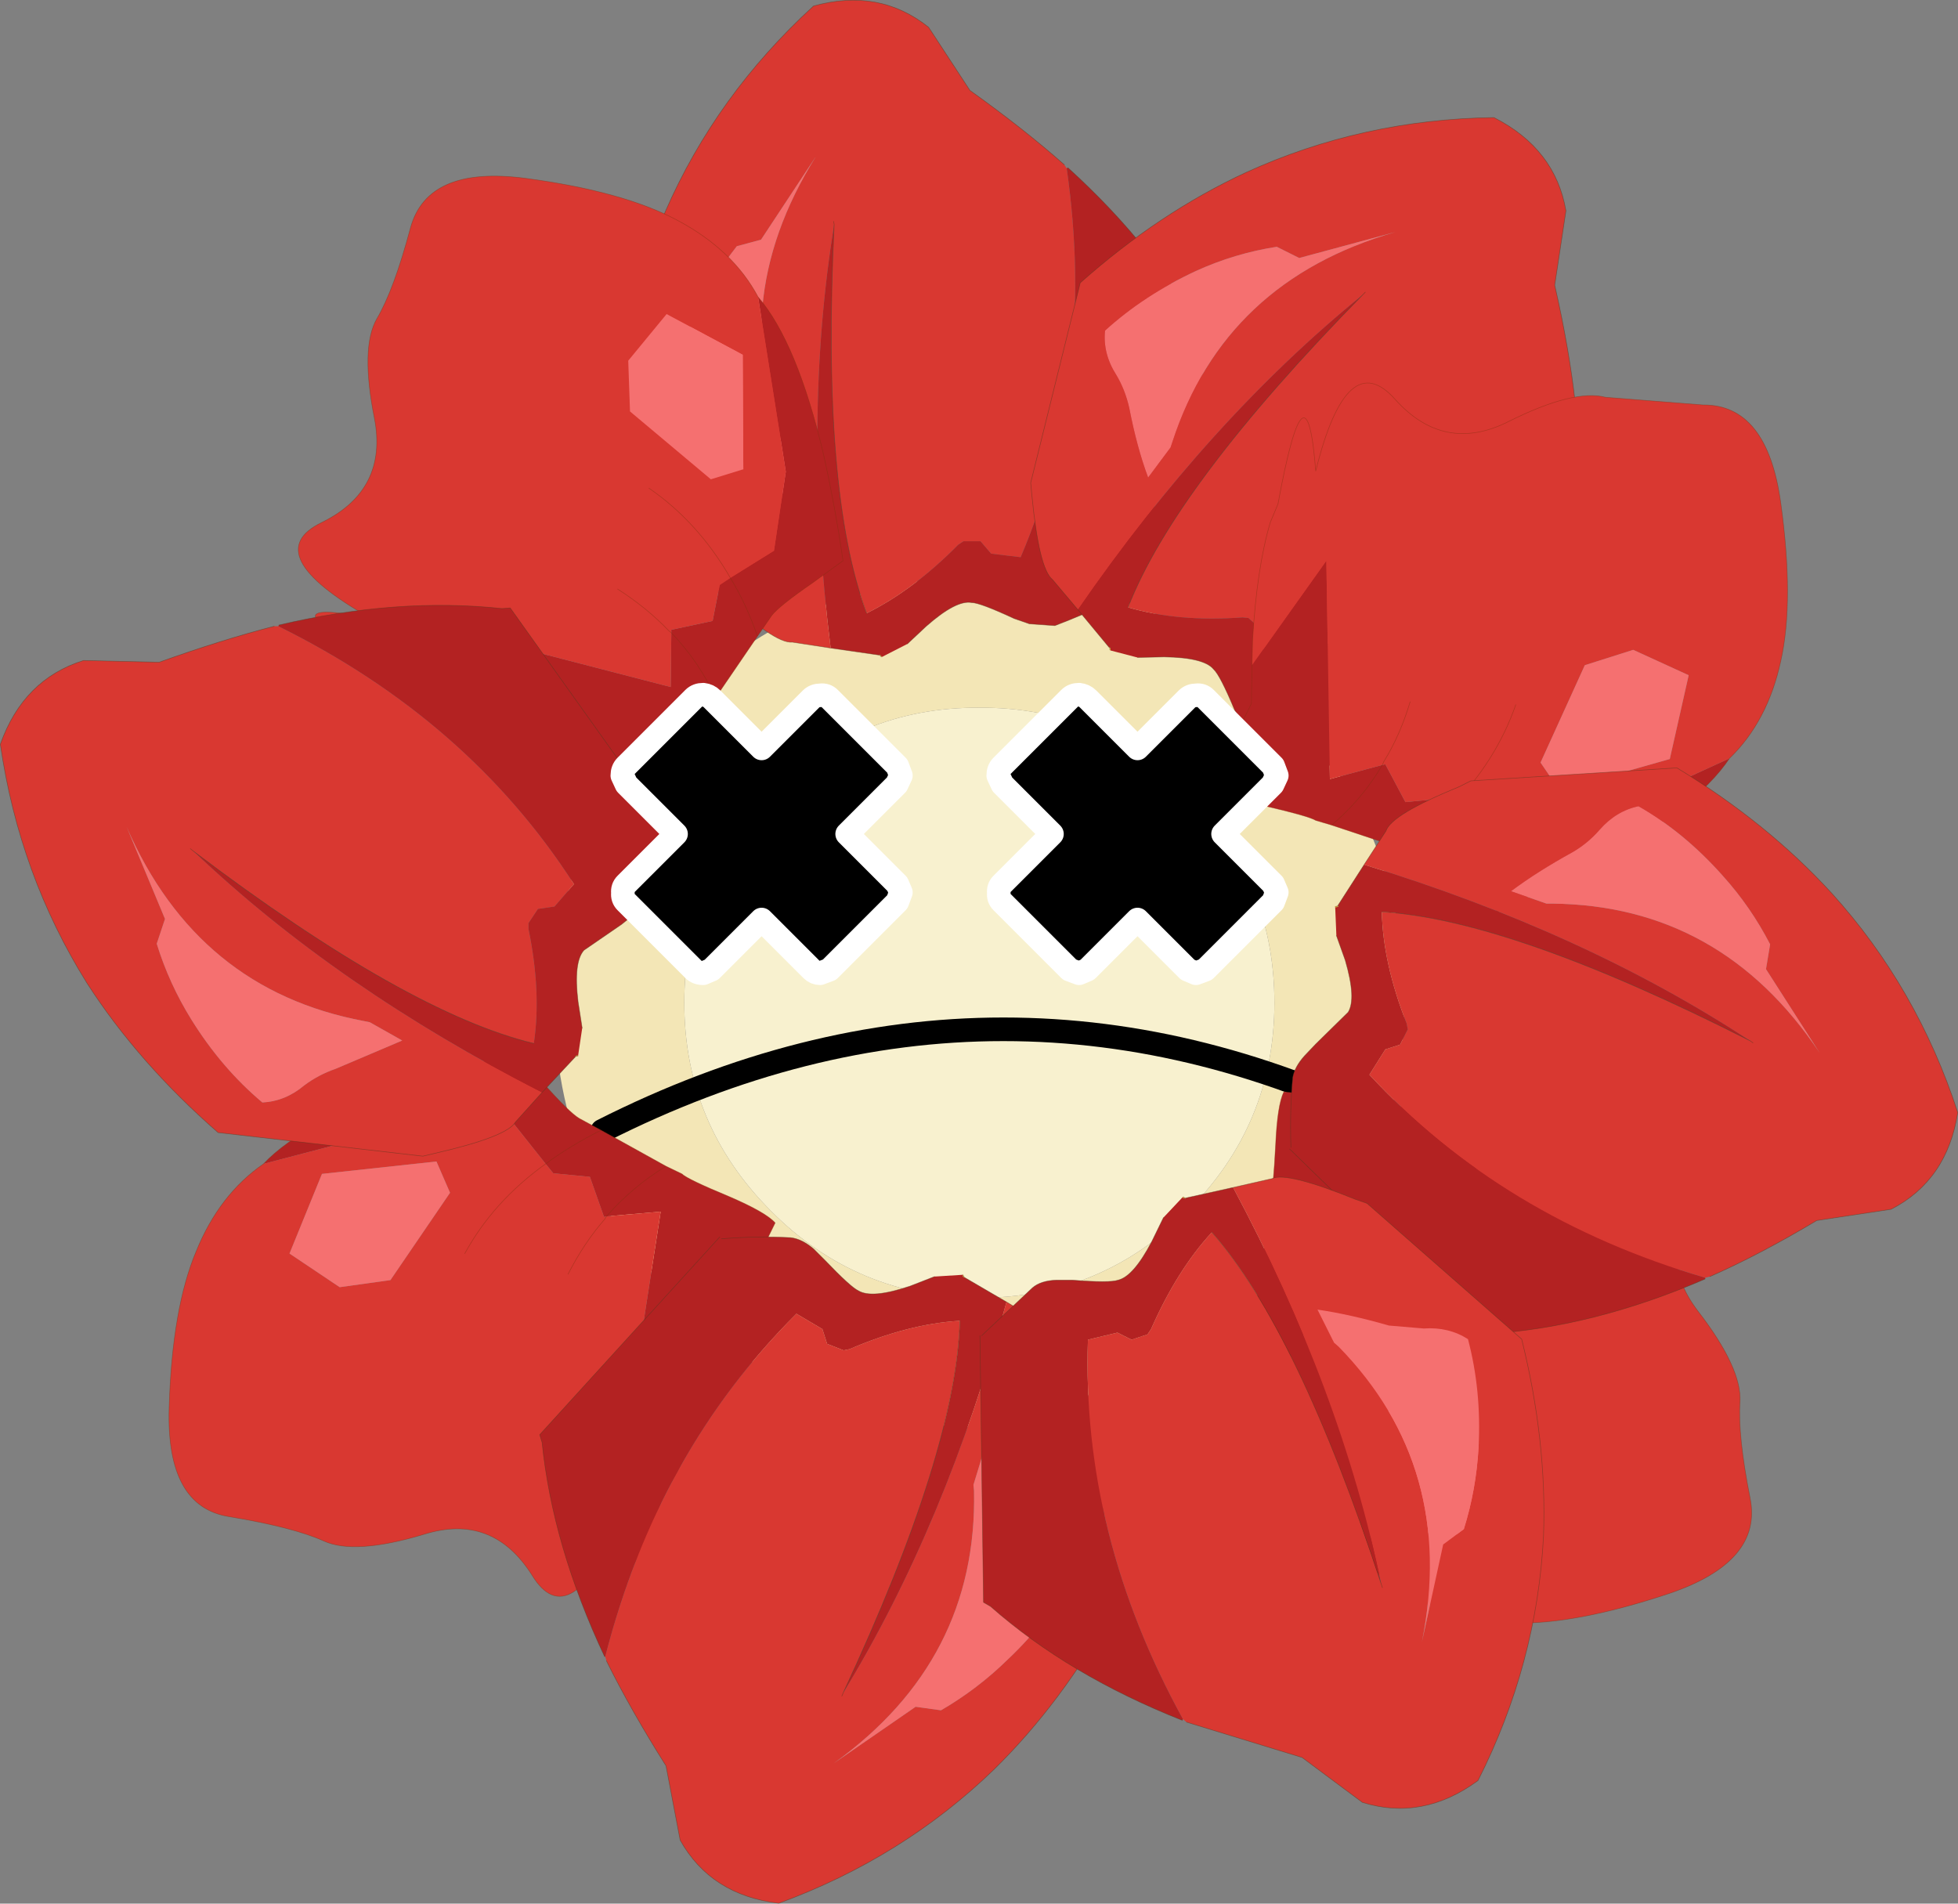 <svg viewBox="0 0 165.9 161.29" xmlns="http://www.w3.org/2000/svg" xmlns:xlink="http://www.w3.org/1999/xlink"><rect x="0" y="0" width="165.9" height="161.29" fill="#808080" stroke="none"/><use transform="translate(.03 .01)" width="165.85" height="161.25" xlink:href="#a"/><defs><g id="a"><path d="M253.65 242.65Q246.35 250 236 250t-17.65-7.35Q211 235.3 211 225q0-10.35 7.35-17.7 7.3-7.35 17.65-7.3 10.35-.05 17.65 7.3Q261 214.65 261 225q0 10.3-7.35 17.65" fill="#f8f1cf" fill-rule="evenodd" transform="translate(-153.05 -140.05)"/><path d="M253.65 242.65Q261 235.3 261 225q0-10.35-7.35-17.7-7.3-7.35-17.65-7.3-10.35-.05-17.65 7.3Q211 214.65 211 225q0 10.3 7.35 17.65Q225.65 250 236 250t17.65-7.35m18.35-17.7q0 14.9-10.55 25.45T236 260.95t-25.45-10.55T200 224.95t10.55-25.45T236 188.95t25.45 10.55T272 224.95" fill="#f3e6b6" fill-rule="evenodd" transform="translate(-153.05 -140.05)"/><path d="m223.4 194.95-3.25-.5q-1.5.15-6.05-4.15l-.8-.65-8.15-15.4q1.05-8.9 4.25-16.3 4.3-9.85 12.55-17.4 5.55-1.55 9.75 1.8l3.5 5.35q4.55 3.25 8 6.3l.2.3q2.55 17.75-3.9 32.95l-2.5-.3-.9-1.05h-1.45l-.45.3q-3.8 3.85-7.75 5.8-3.85-10.3-2.75-32.95-2.7 16.6-.3 35.9m.25-36.15.05.25-.05-.25M212.6 178q1.4.45 2.65 1.35l5.15 3.35-.3-3.15-.2-.45q-5.7-13.1 2.25-25.8l-4.65 7.05-2.05.55q-2.2 2.8-3.6 6.05-2 4.45-2.45 8.9 1.15 1.55 3.2 2.15" fill="#d93831" fill-rule="evenodd" transform="translate(-153.05 -140.05)"/><path d="m243.4 154.3.1-.05q7.65 6.95 11.75 14.8l.45.5-7.75 21.25-.2-.05q-2.85 1.35-5.35 2.3l-2.15-.15-1.3-.45q-2.9-1.35-3.6-1.35-1.3-.25-3.85 2l-1.6 1.5-2.15 1.1-.2-.2v.05l-4.15-.6q-2.4-19.3.3-35.9-1.1 22.65 2.75 32.95 3.95-1.95 7.75-5.8l.45-.3h1.45l.9 1.05 2.5.3q6.45-15.2 3.9-32.95" fill="#b32222" fill-rule="evenodd" transform="translate(-153.05 -140.05)"/><path d="M212.6 178q-2.05-.6-3.2-2.15.45-4.45 2.45-8.9 1.4-3.25 3.6-6.05l2.05-.55 4.65-7.05q-7.95 12.7-2.25 25.8l.2.45.3 3.15-5.15-3.35q-1.25-.9-2.65-1.35" fill="#f57070" fill-rule="evenodd" transform="translate(-153.05 -140.05)"/><path d="m247.95 190.8-.2-.05.2.05m-20.2 4.9h-.05l-.15-.15.1.05.1.1" fill="#ebb81f" fill-rule="evenodd" transform="translate(-153.05 -140.05)"/><path d="m227.65 195.6-.1-.05v-.05.05-.05l.1.1" fill="#fcd258" fill-rule="evenodd" transform="translate(-153.05 -140.05)"/><path d="m70.35 54.9-3.25-.5q-1.5.15-6.05-4.15l-.8-.65-8.15-15.4q1.05-8.9 4.25-16.3Q60.65 8.05 68.9.5q5.55-1.55 9.75 1.8l3.5 5.35q4.55 3.25 8 6.3m.3.25Q98.1 21.15 102.2 29l.45.5-7.75 21.25m-.2-.05q-2.85 1.35-5.35 2.3l-2.15-.15-1.3-.45q-2.9-1.35-3.6-1.35-1.3-.25-3.85 2l-1.6 1.5m-2.2 1.1-.15-.15-4.15-.6m.3-35.9-.05-.25m2.8 33.2Q69.55 41.65 70.65 19m3.95 36.55-.1-.05v-.05" fill="none" stroke="#52371d" stroke-linecap="round" stroke-linejoin="round" stroke-opacity=".502" stroke-width=".05"/><path d="M51 95.8q34-17.2 67.95 0" fill="none" stroke="#000" stroke-linecap="round" stroke-linejoin="round" stroke-width="2"/><path d="M217.25 165.2q3.3 3.85 5.55 13.35 1 4.5 1.65 9l-2.55 1.85q-2.9 2-3.5 2.8l-1.2 1.75q-.95-2.75-2.3-4.95 1.35 2.2 2.3 4.95l-3.55 5.2-.8 1.2q-.45.45-2.25 3.75-1.65 3-2.65 3.7-.1.1-2.5-1.55l-3.6-3.25-3.05-.95-6.9-8.45 17.95 4.65.05-4.6v-.25l3.5-.75.6-3.05.9-.6 3.7-2.3 1-6.7-2.35-14.8m-7.35 28.45q2.35 2.45 3.75 5.5-1.4-3.05-3.75-5.5" fill="#b32222" fill-rule="evenodd" transform="translate(-153.05 -140.05)"/><path d="m217.25 165.2 2.35 14.8-1 6.7-3.7 2.3q-2.75-4.75-6.9-7.6 4.15 2.85 6.9 7.6l-.9.6-.6 3.05-3.5.75v.25l-.2-.15q-1.85-1.95-4.35-3.55 2.5 1.6 4.35 3.55l.2.15-.05 4.6-17.95-4.65 6.9 8.45-2-.6q-5.85-1.95-9.3-4.2l-1.3-1q-11.95-5.8-1.8-3.85-9.6-5.45-4.1-8.1 5.6-2.75 4.45-8.8-1.2-6 .2-8.45 1.45-2.45 2.85-7.7 1.45-5.3 9.75-4.2t12.95 3.6 6.75 6.45m-7.75 1.45-3.25 3.95.15 4.3 6.85 5.75 2.75-.85-.05-9.7-6.45-3.45" fill="#d93831" fill-rule="evenodd" transform="translate(-153.05 -140.05)"/><path d="m209.5 166.65 6.45 3.45.05 9.7-2.75.85-6.85-5.75-.15-4.3 3.25-3.95" fill="#f57070" fill-rule="evenodd" transform="translate(-153.05 -140.05)"/><path d="m64.15 53.9 1.2-1.75q.6-.8 3.5-2.8l2.55-1.85q-.65-4.5-1.65-9Q67.5 29 64.2 25.15m-2.35 23.8q1.35 2.2 2.3 4.95l-3.55 5.2-.8 1.2q-.45.45-2.25 3.75-1.65 3-2.65 3.7-.1.1-2.5-1.55l-3.6-3.25-3.05-.95-2-.6q-5.85-1.95-9.3-4.2l-1.3-1q-11.95-5.8-1.8-3.85-9.6-5.45-4.1-8.1 5.6-2.75 4.45-8.8-1.2-6 .2-8.45 1.45-2.45 2.85-7.7 1.45-5.3 9.75-4.2t12.95 3.6 6.75 6.45m-2.35 23.8q-2.75-4.75-6.9-7.6m1.9 12.25-.2-.15Q54.8 51.5 52.3 49.9m8.3 9.2q-1.4-3.05-3.75-5.5" fill="none" stroke="#832e0e" stroke-linecap="round" stroke-linejoin="round" stroke-opacity=".463" stroke-width=".05"/><path d="m244.35 191.7-2.15-2.55q-1.15-.9-1.75-7.15l-.1-1.05 4.2-16.95q6.7-5.95 14.05-9.35 9.85-4.5 21-4.65 5.2 2.65 6.1 7.9l-.95 6.3q1.25 5.5 1.75 10.1v.4q-10 14.85-25 22l-1.65-1.95v-1.4l-1.05-.95-.5-.05q-5.45.4-9.7-.85 4-10.3 19.9-26.5-13.05 10.6-24.15 26.7m24.35-26.9-.2.2.2-.2m-21.1 7q.75 1.25 1.1 2.8.65 3.35 1.6 5.9l1.9-2.55.15-.45q4.45-13.65 18.9-17.8l-8.15 2.2-1.9-.95q-3.55.55-6.85 2.05-4.4 2.05-7.7 5.05-.2 1.95.95 3.75" fill="#d93831" fill-rule="evenodd" transform="translate(-153.05 -140.05)"/><path d="M286.5 174.7h.05q1.05 10.3-1.1 18.95v.7l-20 10.65-.1-.15q-3.05-.9-5.6-1.9-.8-.4-1.4-1.55l-.7-1.15q-1.25-3-1.8-3.5-.8-1-4.2-1.05l-2.25.05-2.3-.6v-.2l-.05-.05H247l-2.65-3.2q11.1-16.1 24.15-26.7-15.9 16.2-19.9 26.5 4.25 1.25 9.7.85l.5.05 1.05.95v1.4l1.65 1.95q15-7.15 25-22" fill="#b32222" fill-rule="evenodd" transform="translate(-153.05 -140.05)"/><path d="M247.6 171.8q-1.15-1.8-.95-3.75 3.3-3 7.7-5.05 3.3-1.5 6.85-2.05l1.9.95 8.15-2.2q-14.45 4.15-18.9 17.8l-.15.45-1.9 2.55q-.95-2.55-1.6-5.9-.35-1.55-1.1-2.8" fill="#f57070" fill-rule="evenodd" transform="translate(-153.05 -140.05)"/><path d="m265.45 205-.1-.15.1.15m-18.35-9.85-.05-.05v-.15h.05v.2" fill="#ebb81f" fill-rule="evenodd" transform="translate(-153.05 -140.05)"/><path d="m247.05 194.95-.05-.05h.05v.05-.05l.05.05h-.05" fill="#fcd258" fill-rule="evenodd" transform="translate(-153.05 -140.05)"/><path d="m91.3 51.65-2.15-2.55q-1.15-.9-1.75-7.15l-.1-1.05 4.2-16.95q6.7-5.95 14.05-9.35 9.85-4.5 21-4.65 5.2 2.65 6.1 7.9l-.95 6.3q1.25 5.5 1.75 10.1m.05.4q1.05 10.3-1.1 18.95v.7l-20 10.65m-.1-.15q-3.05-.9-5.6-1.9-.8-.4-1.4-1.55l-.7-1.15q-1.25-3-1.8-3.5-.8-1-4.2-1.05l-2.25.05M94 55.05v-.15l-.05-.05-2.65-3.2m24.15-26.7.2-.2m-20.1 26.7q4-10.3 19.9-26.5M94 54.9v-.05m.05.05H94" fill="none" stroke="#52371d" stroke-linecap="round" stroke-linejoin="round" stroke-opacity=".502" stroke-width=".05"/><path d="M175.35 238.65q3.45-3.65 12.75-6.8 4.35-1.5 8.75-2.6h.05l2 2.4q2.35 2.65 3.2 3.15l1.85 1q-2.6 1.3-4.7 2.85 2.1-1.55 4.7-2.85l5.5 3.05 1.35.65q.45.45 3.95 1.9 3.15 1.35 3.95 2.25l-1.3 2.65-2.9 3.9-.65 3.15-7.7 7.7L209 242.7l-4.6.4q2.25-2.55 5.05-4.25-2.8 1.7-5.05 4.25l-.2.05-1.2-3.4-3.1-.3-.65-.8-2.7-3.4-6.7-.4-14.5 3.8" fill="#b32222" fill-rule="evenodd" transform="translate(-153.05 -140.05)"/><path d="m175.35 238.65 14.5-3.8 6.7.4 2.7 3.4.65.8 3.1.3 1.2 3.4.2-.05-.15.25q-1.75 2-3.1 4.65 1.35-2.65 3.1-4.65l.15-.25 4.6-.4-2.85 18.35 7.7-7.7-.35 2.05q-1.4 5.95-3.2 9.6l-.95 1.45q-4.55 12.45-3.6 2.2-4.45 10.1-7.65 4.85-3.35-5.3-9.2-3.45-5.85 1.75-8.45.55-2.55-1.15-7.95-2.05-5.4-.8-5.15-9.2.25-8.45 2.3-13.3 1.95-4.8 5.7-7.4m17.05 7.6q2.4-4.4 6.85-7.6-4.45 3.2-6.85 7.6m-14.85 0 4.25 2.85 4.3-.6 5.05-7.4-1.15-2.65-9.7 1.05-2.75 6.75" fill="#d93831" fill-rule="evenodd" transform="translate(-153.05 -140.05)"/><path d="m177.55 246.25 2.75-6.75 9.7-1.05 1.15 2.65-5.05 7.4-4.3.6-4.25-2.85" fill="#f57070" fill-rule="evenodd" transform="translate(-153.05 -140.05)"/><path d="m50.9 95.75-1.85-1q-.85-.5-3.2-3.15l-2-2.4h-.05q-4.4 1.1-8.75 2.6-9.3 3.15-12.75 6.8m23.9 0q2.1-1.55 4.7-2.85l5.5 3.05 1.35.65q.45.45 3.95 1.9 3.15 1.35 3.95 2.25l-1.3 2.65-2.9 3.9-.65 3.15-.35 2.05q-1.4 5.95-3.2 9.6l-.95 1.45q-4.55 12.45-3.6 2.2-4.45 10.1-7.65 4.85-3.35-5.3-9.2-3.45-5.85 1.75-8.45.55-2.55-1.15-7.95-2.05-5.4-.8-5.15-9.2.25-8.45 2.3-13.3 1.95-4.8 5.7-7.4m29.05 4.45-.15.25q-1.75 2-3.1 4.65m-1.9-9.35q-4.45 3.2-6.85 7.6m17.05-7.4q-2.8 1.7-5.05 4.25" fill="none" stroke="#832e0e" stroke-linecap="round" stroke-linejoin="round" stroke-opacity=".463" stroke-width=".05"/><path d="m198.95 232.6-2.25 2.5q-.7 1.25-6.8 2.65l-1.05.25-17.35-2q-6.75-5.9-11.1-12.65-5.75-9.2-7.35-20.25 1.95-5.5 7.05-7.1l6.4.15q5.3-1.9 9.75-3.05h.35q16.1 7.95 25.05 21.85l-1.65 1.9-1.4.2-.8 1.2v.5q1.1 5.35.45 9.7-10.75-2.6-28.85-16.3 12.2 11.6 29.55 20.45m-29.8-20.65.25.2-.25-.2M178.8 232q1.2-.9 2.65-1.4l5.65-2.4-2.75-1.55-.5-.1q-14.1-2.65-20.1-16.45l3.25 7.8-.7 2.1q1.05 3.4 2.95 6.45 2.55 4.1 6 7 1.95-.1 3.55-1.45" fill="#d93831" fill-rule="evenodd" transform="translate(-153.05 -140.05)"/><path d="m176.6 193.1.05-.1q10-2.35 18.9-1.4l.7-.05L209.4 210l-.15.05-1.15 5.85q-.25.85-1.35 1.6l-1.05.85-3.2 2.2q-.9 1-.5 4.35l.35 2.25-.35 2.35-.1-.05-.15.1h.05l-2.85 3.05q-17.35-8.85-29.55-20.45 18.1 13.7 28.85 16.3.65-4.35-.45-9.7v-.5l.8-1.2 1.4-.2 1.65-1.9q-8.95-13.9-25.05-21.85" fill="#b32222" fill-rule="evenodd" transform="translate(-153.05 -140.05)"/><path d="M178.8 232q-1.6 1.35-3.55 1.45-3.45-2.9-6-7-1.9-3.05-2.95-6.45l.7-2.1-3.25-7.8q6 13.8 20.1 16.45l.5.1 2.75 1.55-5.65 2.4q-1.45.5-2.65 1.4" fill="#f57070" fill-rule="evenodd" transform="translate(-153.05 -140.05)"/><path d="m209.4 210-.15.05.15-.05m-7.4 19.5-.2.05.1-.1.1.05" fill="#ebb81f" fill-rule="evenodd" transform="translate(-153.05 -140.05)"/><path d="M201.8 229.55h-.05l.15-.1-.1.1h-.05.05" fill="#fcd258" fill-rule="evenodd" transform="translate(-153.05 -140.05)"/><path d="m45.9 92.55-2.25 2.5q-.7 1.25-6.8 2.65l-1.05.25-17.35-2q-6.75-5.9-11.1-12.65Q1.6 74.1 0 63.05q1.95-5.5 7.05-7.1l6.4.15q5.3-1.9 9.75-3.05m.4-.1q10-2.35 18.9-1.4l.7-.05 13.15 18.45m-.15.05-1.15 5.85q-.25.85-1.35 1.6l-1.05.85-3.2 2.2q-.9 1-.5 4.35l.35 2.25m-.35 2.35-.2.05-2.85 3.05M16.35 72.1l-.25-.2m29.1 16.5q-10.75-2.6-28.85-16.3m32.4 17.4h-.05m.15-.1-.1.1" fill="none" stroke="#52371d" stroke-linecap="round" stroke-linejoin="round" stroke-opacity=".502" stroke-width=".05"/><path d="M272.4 274.8q-4.7-1.95-10.85-9.5-2.95-3.55-5.55-7.35l1.5-2.8q1.7-3.05 1.85-4.05l.35-2.05q2.05 2 4.25 3.4-2.2-1.4-4.25-3.4l.85-6.2.15-1.5q.2-.55.4-4.3.15-3.4.7-4.5l2.95.3 4.65 1.35 3.2-.55 9.85 4.5-18.1 3.75 2 4.15q-3.2-1.15-5.8-3.2 2.6 2.05 5.8 3.2l.1.2-2.8 2.3.85 2.95-.55.95-2.3 3.7 2.05 6.4 8.7 12.25" fill="#b32222" fill-rule="evenodd" transform="translate(-153.05 -140.05)"/><path d="m272.4 274.8-8.7-12.25-2.05-6.4 2.3-3.7.55-.95-.85-2.95 2.8-2.3-.1-.2.2.1q2.55.9 5.45 1.2-2.9-.3-5.45-1.2l-.2-.1-2-4.15 18.1-3.75-9.85-4.5 2.05-.4 10.1-.35 1.65.35q13.2-.1 3.3 2.65 11 .55 7.25 5.45-3.8 4.9-.05 9.8 3.7 4.8 3.55 7.65-.2 2.85.85 8.15 1.1 5.4-6.85 8.1-7.95 2.65-13.2 2.5-5.2-.15-8.85-2.75m1.05-18.65q-4.95-.7-9.5-3.7 4.55 3 9.5 3.7m5.2 13.95 1.2-5-2.05-3.8-8.75-2.1-2.05 1.95 4.35 8.7 7.3.25" fill="#d93831" fill-rule="evenodd" transform="translate(-153.05 -140.05)"/><path d="m278.65 270.1-7.3-.25-4.35-8.7 2.05-1.95 8.75 2.1 2.05 3.8-1.2 5" fill="#f57070" fill-rule="evenodd" transform="translate(-153.05 -140.05)"/><path d="m106.65 109-.35 2.05q-.15 1-1.85 4.05l-1.5 2.8q2.6 3.8 5.55 7.35 6.15 7.55 10.85 9.5m-8.45-22.35q-2.2-1.4-4.25-3.4l.85-6.2.15-1.5q.2-.55.4-4.3.15-3.4.7-4.5l2.95.3 4.65 1.35 3.2-.55 2.05-.4 10.1-.35 1.65.35q13.2-.1 3.3 2.65 11 .55 7.25 5.45-3.8 4.9-.05 9.8 3.7 4.8 3.55 7.65-.2 2.85.85 8.15 1.1 5.4-6.85 8.1-7.95 2.65-13.2 2.5-5.2-.15-8.85-2.75M113.3 106l.2.1q2.55.9 5.45 1.2m-8.05 5.1q4.55 3 9.5 3.7m-12.9-13.3q2.6 2.05 5.8 3.2" fill="none" stroke="#832e0e" stroke-linecap="round" stroke-linejoin="round" stroke-opacity=".463" stroke-width=".05"/><path d="m238.3 250.35 2.9 1.75q1.35.4 3.95 6.05l.5 1 1.7 17.3q-4.35 7.85-10.1 13.5-7.75 7.5-18.25 11.35-5.75-.7-8.35-5.35l-1.2-6.3q-3-4.75-5.05-8.9l-.1-.35q4.45-17.35 16.2-29.05l2.2 1.3.4 1.25 1.4.55.5-.1q5-2.15 9.35-2.4-.3 11-9.9 31.55 8.75-14.35 13.85-33.15m-13.95 33.4.1-.25-.1.25m17.55-13.6q-1.15-.9-1.95-2.25-1.8-2.9-3.55-5l-.9 2.95.05.5q.3 14.35-11.9 23.1l6.95-4.8 2.15.3q3.1-1.8 5.65-4.3 3.55-3.35 5.6-7.3-.45-1.85-2.1-3.2" fill="#d93831" fill-rule="evenodd" transform="translate(-153.05 -140.05)"/><path d="M204.3 280.4h-.05q-4.4-9.35-5.3-18.15l-.2-.65L214 244.85l.15.15q3.15-.25 5.85-.1.95.1 1.95.95l.95.95q2.2 2.3 2.85 2.6 1.15.7 4.4-.4l2.05-.8 2.4-.15v.15l.1.05 3.6 2.1q-5.1 18.8-13.85 33.15 9.6-20.55 9.9-31.55-4.35.25-9.35 2.4l-.5.1-1.4-.55-.4-1.25-2.2-1.3q-11.75 11.7-16.2 29.05" fill="#b32222" fill-rule="evenodd" transform="translate(-153.05 -140.05)"/><path d="M241.9 270.15q1.65 1.35 2.1 3.2-2.05 3.95-5.6 7.3-2.55 2.5-5.65 4.3l-2.15-.3-6.95 4.8q12.2-8.75 11.9-23.1l-.05-.5.9-2.95q1.75 2.1 3.55 5 .8 1.35 1.95 2.25" fill="#f57070" fill-rule="evenodd" transform="translate(-153.05 -140.05)"/><path d="m214 244.85.15.15-.15-.15m20.6 3.2.1.15h-.1v-.15" fill="#ebb81f" fill-rule="evenodd" transform="translate(-153.05 -140.05)"/><path d="M234.7 248.2v.05l-.1-.05h.1v.05-.05" fill="#fcd258" fill-rule="evenodd" transform="translate(-153.05 -140.05)"/><path d="m85.25 110.3 2.9 1.75q1.35.4 3.95 6.05l.5 1 1.7 17.3q-4.35 7.85-10.1 13.5-7.75 7.5-18.25 11.35-5.75-.7-8.35-5.35l-1.2-6.3q-3-4.75-5.05-8.9m-.15-.35q-4.4-9.35-5.3-18.15l-.2-.65 15.25-16.75m.15.15q3.15-.25 5.85-.1.95.1 1.95.95l.95.95q2.2 2.3 2.85 2.6 1.15.7 4.4-.4l2.05-.8m2.4-.15.1.15v.05l3.6 2.1M71.4 143.45l-.1.25m10-31.8q-.3 11-9.9 31.55m10.25-35.3v.05m-.1-.05h.1" fill="none" stroke="#52371d" stroke-linecap="round" stroke-linejoin="round" stroke-opacity=".502" stroke-width=".05"/><path d="M299.55 204.3q-2.8 4.2-11.35 8.9l-8.25 4.05h-.05l-2.4-2q-2.75-2.25-3.65-2.55l-2-.75 4.15-3.55-4.15 3.55-6-2-1.35-.4q-.55-.35-4.2-1.2-3.35-.8-4.3-1.55-.15-.1.9-2.8l2.15-4.35.05-3.25 6.3-8.85.3 18.5 4.45-1.2q-1.75 2.95-4.3 5.1 2.55-2.15 4.3-5.1l.25-.05 1.7 3.2 3.1-.3.8.7 3.2 2.95 6.7-.8 13.65-6.25" fill="#b32222" fill-rule="evenodd" transform="translate(-153.05 -140.05)"/><path d="m299.55 204.3-13.65 6.25-6.7.8-3.2-2.95-.8-.7-3.1.3-1.7-3.2-.25.05.1-.25q1.4-2.25 2.25-5.1-.85 2.85-2.25 5.1l-.1.25-4.45 1.2-.3-18.5-6.3 8.85.05-2.1q.35-6.1 1.5-10l.65-1.55q2.4-13.05 3.2-2.8 2.65-10.7 6.75-6.05 4.15 4.6 9.6 1.85 5.5-2.75 8.2-2.05l8.25.65q5.45-.05 6.6 8.3 1.15 8.3 0 13.4-1.1 5.1-4.35 8.25m-18.1-4.55q-1.65 4.75-5.45 8.65 3.8-3.9 5.45-8.65m14.65-2.5-4.7-2.15-4.1 1.3-3.75 8.25 1.6 2.35 9.35-2.65 1.6-7.1" fill="#d93831" fill-rule="evenodd" transform="translate(-153.05 -140.05)"/><path d="m296.1 197.25-1.6 7.1-9.35 2.65-1.6-2.35 3.75-8.25 4.1-1.3 4.7 2.15" fill="#f57070" fill-rule="evenodd" transform="translate(-153.05 -140.05)"/><path d="m118.8 71.9 2 .75q.9.3 3.65 2.55l2.4 2h.05l8.25-4.05q8.55-4.7 11.35-8.9m-23.55 4.1-4.15 3.55-6-2-1.35-.4q-.55-.35-4.2-1.2-3.35-.8-4.3-1.55-.15-.1.9-2.8L106 59.6l.05-3.25.05-2.1q.35-6.1 1.5-10l.65-1.55q2.4-13.05 3.2-2.8 2.65-10.7 6.75-6.05 4.15 4.6 9.6 1.85 5.5-2.75 8.2-2.05l8.25.65q5.45-.05 6.6 8.3 1.15 8.3 0 13.4-1.1 5.1-4.35 8.25m-29.4.55.1-.25q1.4-2.25 2.25-5.1m3.5 8.9q3.8-3.9 5.45-8.65m-15.6 10.2q2.55-2.15 4.3-5.1" fill="none" stroke="#832e0e" stroke-linecap="round" stroke-linejoin="round" stroke-opacity=".463" stroke-width=".05"/><path d="m268.6 213.3 1.85-2.85q.45-1.4 6.2-3.75l1-.5 17.45-1.1q7.65 4.65 13.1 10.6 7.25 8 10.7 18.6-.9 5.75-5.65 8.2l-6.3.95q-4.85 2.9-9.05 4.75l-.4.1q-17.2-5.05-28.45-17.2l1.35-2.15 1.25-.4.65-1.3-.1-.5q-2-5.1-2.1-9.45 10.95.65 31.25 10.95-14.1-9.25-32.75-14.95m32.95 15.1-.2-.15.2.15m-13-18.05q-1 1.15-2.3 1.9-3 1.65-5.2 3.3l3 1.05h.5q14.3.15 22.65 12.65l-4.55-7.1.35-2.1q-1.65-3.2-4.05-5.85-3.25-3.65-7.1-5.85-1.9.4-3.3 2" fill="#d93831" fill-rule="evenodd" transform="translate(-153.05 -140.05)"/><path d="M297.5 248.3v.1q-9.5 4.1-18.35 4.65l-.65.15-16.2-15.8.1-.15q-.1-3.2.15-5.9.15-.9 1-1.85l.95-1 2.75-2.7q.7-1.15-.25-4.4l-.75-2.1-.1-2.4h.15l.15-.1h-.1l2.25-3.5q18.65 5.7 32.75 14.95-20.3-10.3-31.25-10.95.1 4.35 2.1 9.45l.1.5-.65 1.3-1.25.4-1.35 2.15q11.25 12.15 28.45 17.2" fill="#b32222" fill-rule="evenodd" transform="translate(-153.05 -140.05)"/><path d="M288.55 210.35q1.4-1.6 3.3-2 3.85 2.2 7.1 5.85 2.4 2.65 4.05 5.85l-.35 2.1 4.55 7.1q-8.35-12.5-22.65-12.65h-.5l-3-1.05q2.2-1.65 5.2-3.3 1.3-.75 2.3-1.9" fill="#f57070" fill-rule="evenodd" transform="translate(-153.05 -140.05)"/><path d="m262.3 237.4.1-.15-.1.15m3.85-20.5v-.05l.2-.05-.05.1h-.15" fill="#ebb81f" fill-rule="evenodd" transform="translate(-153.05 -140.05)"/><path d="M266.35 216.8h.1l-.15.1.05-.1h.1-.1" fill="#fcd258" fill-rule="evenodd" transform="translate(-153.05 -140.05)"/><path d="m115.55 73.25 1.85-2.85q.45-1.4 6.2-3.75l1-.5 17.45-1.1q7.65 4.65 13.1 10.6 7.25 8 10.7 18.6-.9 5.75-5.65 8.2l-6.3.95q-4.85 2.9-9.05 4.75m-.4.2q-9.5 4.1-18.35 4.65l-.65.15-16.2-15.8m.1-.15q-.1-3.2.15-5.9.15-.9 1-1.85l.95-1 2.75-2.7q.7-1.15-.25-4.4l-.75-2.1m-.1-2.45.2-.05 2.25-3.5M148.3 88.2l.2.15m-31.45-11.1Q128 77.9 148.3 88.2m-35-11.45h.1m-.15.1.05-.1" fill="none" stroke="#52371d" stroke-linecap="round" stroke-linejoin="round" stroke-opacity=".502" stroke-width=".05"/><path d="m213.35 199.25 4.2 4.2 4.2-4.2q.3-.3.8-.3.45-.05.75.25l5.75 5.75.3.8-.35.75-4.2 4.2 4.25 4.25.3.7-.3.8-5.75 5.75-.8.3q-.4 0-.7-.3l-4.25-4.25-4.25 4.25-.7.3q-.5 0-.8-.3l-5.75-5.75q-.3-.3-.25-.75-.05-.45.25-.75l4.25-4.25-4.2-4.2-.35-.75q0-.5.3-.8l5.75-5.75q.3-.3.8-.3.45.05.75.35" fill-rule="evenodd" transform="translate(-153.05 -140.05)"/><path d="M60.3 59.2q-.3-.3-.75-.35-.5 0-.8.3L53 64.9q-.3.3-.3.8l.35.75 4.2 4.2L53 74.9q-.3.3-.25.75-.05.45.25.75l5.75 5.75q.3.3.8.3l.7-.3 4.25-4.25 4.25 4.25q.3.3.7.3l.8-.3L76 76.4l.3-.8-.3-.7-4.25-4.25 4.2-4.2.35-.75-.3-.8-5.75-5.75q-.3-.3-.75-.25-.5 0-.8.3l-4.2 4.2z" fill="none" stroke="#fff" stroke-linecap="round" stroke-linejoin="round" stroke-width="2"/><path d="m245.2 199.25 4.2 4.2 4.2-4.2q.3-.3.8-.3.45-.05.75.25l5.75 5.75.3.8-.35.75-4.2 4.2 4.25 4.25.3.7-.3.8-5.75 5.75-.8.3-.7-.3-4.25-4.25-4.25 4.25-.7.3-.8-.3-5.75-5.75q-.3-.3-.25-.75-.05-.45.25-.75l4.25-4.25-4.2-4.2-.35-.75q0-.5.3-.8l5.75-5.75q.3-.3.8-.3.45.05.75.35" fill-rule="evenodd" transform="translate(-153.05 -140.05)"/><path d="M92.15 59.2q-.3-.3-.75-.35-.5 0-.8.3l-5.75 5.75q-.3.3-.3.8l.35.75 4.2 4.2-4.25 4.25q-.3.3-.25.75-.05.45.25.75l5.75 5.75.8.3.7-.3 4.25-4.25 4.25 4.25.7.3.8-.3 5.75-5.75.3-.8-.3-.7-4.25-4.25 4.2-4.2.35-.75-.3-.8-5.75-5.75q-.3-.3-.75-.25-.5 0-.8.3l-4.2 4.2z" fill="none" stroke="#fff" stroke-linecap="round" stroke-linejoin="round" stroke-width="2"/><path d="m257.5 240.65 3.3-.75q1.25-.6 7.05 1.75l1 .35 13.1 11.5q2.15 8.65 1.85 16.7-.55 10.8-5.55 20.7-4.7 3.45-9.8 1.85l-5.1-3.8-9.8-3-.3-.25q-8.6-15.65-8.05-32.15l2.5-.6 1.2.6 1.35-.45.3-.45q2.2-5 5.15-8.2 7.3 8.3 14.35 29.8-3.4-16.45-12.55-33.6m12.65 33.9-.1-.3.1.3m3.5-21.95-2.95-.25q-3.3-.95-6.05-1.35l1.4 2.8.4.35q10 10.25 7.05 25l1.8-8.25 1.75-1.3q1.05-3.35 1.25-6.95.25-4.8-.9-9.15-1.65-1.05-3.75-.9" fill="#d93831" fill-rule="evenodd" transform="translate(-153.05 -140.05)"/><path d="m253.25 285.7-.05.1q-9.6-3.8-16.25-9.65l-.6-.35-.3-22.6h.15l4.3-4.05q.7-.6 2-.65h1.4q3.15.25 3.85 0 1.3-.3 2.85-3.25l1-2.05 1.6-1.7.15.05.1.05v-.05l4.05-.9q9.15 17.15 12.55 33.6-7.05-21.5-14.35-29.8-2.95 3.2-5.15 8.2l-.3.45-1.35.45-1.2-.6-2.5.6q-.55 16.5 8.05 32.15" fill="#b32222" fill-rule="evenodd" transform="translate(-153.05 -140.05)"/><path d="M273.65 252.6q2.1-.15 3.75.9 1.15 4.35.9 9.15-.2 3.6-1.25 6.95l-1.75 1.3-1.8 8.25q2.95-14.75-7.05-25l-.4-.35-1.4-2.8q2.75.4 6.05 1.35l2.95.25" fill="#f57070" fill-rule="evenodd" transform="translate(-153.05 -140.05)"/><path d="M236.05 253.2h.15-.15m17.15-11.7.05-.05.2.1h-.1l-.15-.05" fill="#ebb81f" fill-rule="evenodd" transform="translate(-153.05 -140.05)"/><path d="M253.35 241.55h.1v.05-.05.05l-.1-.05" fill="#fcd258" fill-rule="evenodd" transform="translate(-153.05 -140.05)"/><path d="m104.45 100.6 3.3-.75q1.25-.6 7.05 1.75l1 .35 13.1 11.5q2.15 8.65 1.85 16.7-.55 10.8-5.55 20.7-4.7 3.45-9.8 1.85l-5.1-3.8-9.8-3m-.35-.15q-9.6-3.8-16.25-9.65l-.6-.35-.3-22.6m.15 0 4.3-4.05q.7-.6 2-.65h1.4q3.15.25 3.85 0 1.3-.3 2.85-3.25l1-2.05m1.65-1.75.2.1 4.05-.9M117 134.2l.1.3m-14.45-30.1q7.3 8.3 14.35 29.8m-16.7-32.7h.1v.05" fill="none" stroke="#52371d" stroke-linecap="round" stroke-linejoin="round" stroke-opacity=".502" stroke-width=".05"/></g></defs></svg>